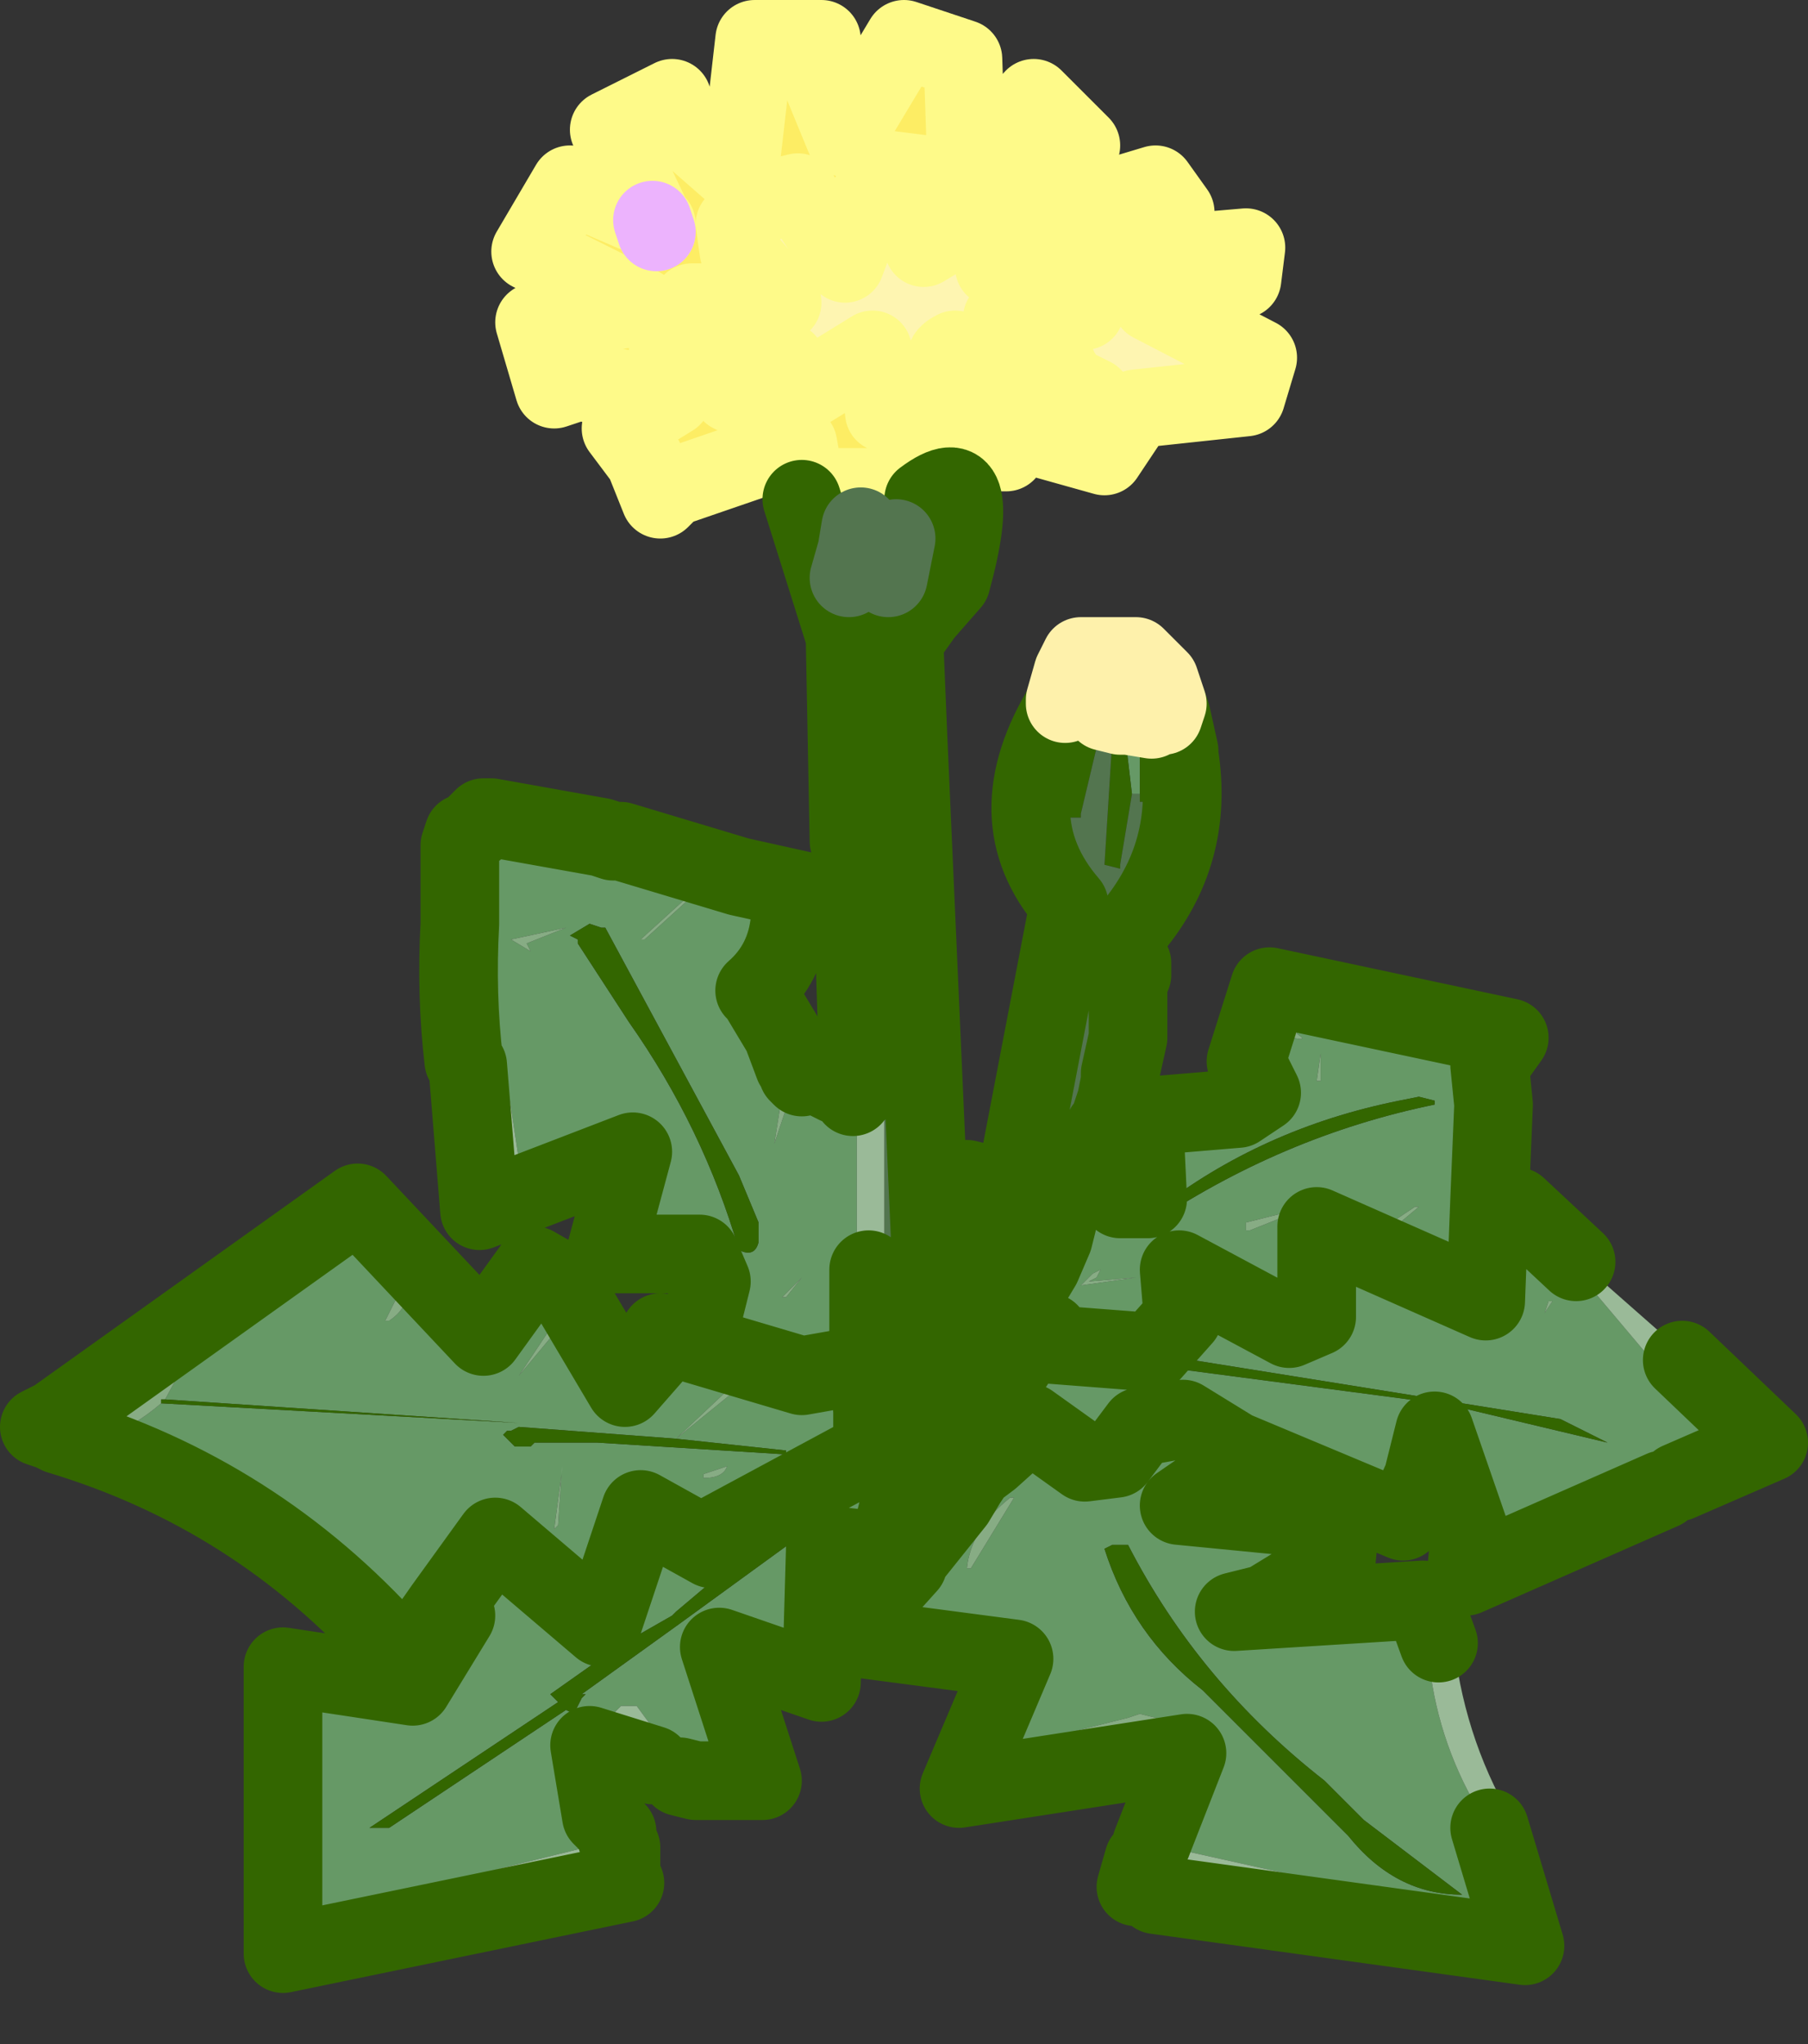 <?xml version="1.0" encoding="utf-8"?>
<svg version="1.1" id="Layer_1"
xmlns="http://www.w3.org/2000/svg"
xmlns:xlink="http://www.w3.org/1999/xlink"
xmlns:author="http://www.sothink.com"
width="23px" height="26px"
xml:space="preserve">
<rect width="100%" height="100%" fill="#333333" stroke="none"/>
<g id="397" transform="matrix(1, 0, 0, 1, -288.65, 195.95)">
<path style="fill:#FEF5B1;fill-opacity:1" d="M300.3,-190.7L299.9 -190.7L299.85 -191.15L299.75 -191.5L298.45 -190.7L297.95 -190.95L298.65 -191.35L297.15 -191.5L297.45 -192.1L298.6 -192.1L298.05 -192.75L298 -193.1L298.4 -193.4L298.8 -193.5L299.4 -192.6L299.85 -193.8L300.65 -193.7L300.4 -192.8L301.65 -193.55L301.9 -193.45L302.1 -193.1L301.3 -192.55L302.45 -192.5L302.75 -192.65L304.5 -192.8L304.45 -192.4L303.3 -192.1L304.65 -191.4L304.5 -190.9L303.1 -190.75L303 -190.6Q302.7 -190.6 302.6 -190.85L302.55 -190.9L302.35 -191L302.25 -191.05L302.15 -191.2L302.1 -191.2L302.1 -191.3L302 -191.3L302 -191.35L301.9 -191.4L301.85 -191.4L301.3 -191.1L300.8 -191.5Q300.6 -191.4 300.75 -191.3L300.65 -190.75L300.3 -190.7" />
<path style="fill:#669966;fill-opacity:1" d="M305.1,-182.75Q305.3 -182.7 305.15 -182.8L305.15 -182.85L305.35 -183L305 -182.9L305.1 -182.75M305.45,-182.2L305.45 -182.55L305.4 -182.2L305.45 -182.2M292.25,-171.5L292.25 -174.75L293.9 -174.5L294.45 -175.4L294.3 -175.5L293.95 -175L292.8 -176.3Q291.75 -177.2 290.45 -177.75L290.3 -177.7L290.6 -177.55Q292.5 -176.7 293.65 -175Q291.9 -176.95 289.4 -177.7L289.4 -177.8L289.35 -177.9L293.2 -180.65L294.8 -178.95L295.45 -179.85L295.8 -179.65L296.6 -178.3L296.95 -178.7L297.05 -179L297.5 -178.85L297.7 -179.65L297.55 -180L296.35 -180L296.7 -181.3L294.75 -180.55L294.6 -182.4L294.8 -182.4L294.95 -181.05Q295.1 -180.9 295.25 -181.05L295.25 -181.2L295 -182.85L294.95 -182.9L294.9 -182.9Q294.8 -184.1 294.85 -185.3L295.05 -185.35L296.6 -185.05L297.3 -184.85L297.45 -184.85L298.4 -184.65L298.05 -184.8L298.5 -184.7L298.95 -184.6L298.7 -184.25Q298.65 -183.7 298.25 -183.35L298.3 -183.3L298.6 -182.8L298.55 -182.75L298.7 -182.35L298.65 -182.35L298.5 -181.4L298.8 -182.3L298.85 -182.25L298.95 -182.3L299.1 -182.25L299.2 -182.2L299.3 -182.15L299.4 -182.2L299.45 -182.15L299.5 -182L299.55 -182L299.55 -179.85L299.7 -179.8L299.7 -178.9L299.7 -178.6L299.75 -178L299.75 -177.95L300 -178.05L300.15 -178.2L300.45 -178.45L300.6 -178.3L300.55 -177.85L300.55 -177.8L300.9 -177.9L301 -177.95L301.25 -178.1L301.35 -178.15L301.45 -178.45L301.55 -178.6L301.75 -178.9L301.7 -178.95L301.6 -179.15L301.65 -179.35L301.7 -179.45L301.75 -179.6L301.9 -179.85L302.05 -180.2L302.1 -180.4L302.15 -180.65L302.2 -180.85L302.3 -181.1L302.45 -181.05L302.65 -180.95L302.65 -180.85L302.7 -180.85L302.8 -180.7L302.9 -180.7L303.25 -180.7L303.2 -181.75L304.4 -181.85L304.7 -182.05L304.5 -182.45L304.8 -183.4L307.85 -182.75L307.6 -182.4L307.65 -181.9L307.6 -180.7L307.95 -180.6L308.7 -179.9L308.65 -179.85L310 -178.25L310.3 -178.3L310.05 -178.65L311.15 -177.6L310 -177.1L309.85 -177.15L309.75 -177.1Q308.65 -177 307.7 -176.5L307.85 -176.5L309.8 -177L307.3 -175.9L307.35 -176.45L306.9 -177.75L306.75 -177.15L306.5 -176.6L304.35 -177.5L304.45 -177.35L303.65 -176.8L305.7 -176.6L305.65 -176.1L304.75 -175.55L304.35 -175.45L306.75 -175.6L306.95 -175.05L306.9 -175.05L306.75 -175L306.7 -175L306.7 -174.9L306.85 -174.75L306.85 -174.65Q307 -173.6 307.6 -172.7L308.05 -171.2L303.35 -171.85L303.1 -171.95L303.2 -172.3L303.25 -172.25Q303.3 -172.15 303.4 -172.2L303.45 -172.25L307.35 -171.55L307.35 -171.6L303.3 -172.5L303.75 -173.65L300.85 -173.2L301.55 -174.85L299.65 -175.1L299.75 -175.55L300.2 -176.05L300.05 -176.2L299.15 -176.3L299.1 -174.55L297.8 -175L298.35 -173.3L297.5 -173.3L297.3 -173.35L297.3 -173.4L297.3 -173.5L296.75 -174.25L296.6 -174.25L296.55 -174.25L296.45 -174.15L296.35 -174.1L296.4 -173.95L296.4 -173.85L296.5 -173.8L296.5 -173.85L296.95 -173.5L296.15 -173.75L296.3 -172.85L296.5 -172.65L296.5 -172.55L292.25 -171.5M292.35,-171.45L296.55 -172.45L296.55 -172.2Q296.5 -172.05 296.6 -172L292.25 -171.1L292.25 -171.45L292.35 -171.45M293.85,-174.85L293.8 -174.8L293.75 -174.85L293.85 -174.85M299.65,-184.5L299.55 -183L299.5 -184.55L299.65 -184.5M299.85,-186.55L299.8 -186.6L299.7 -186.7L299.65 -186.7L299.5 -186.55L299.5 -186.4L299.45 -185.25L299.4 -187.85L298.85 -189.6L298.9 -189.75L300 -189.75L300.3 -189.85L300.4 -189.6Q301.2 -190.2 300.75 -188.55L300.4 -188.15L300.15 -187.8L300.2 -186.6L299.85 -186.55M304.05,-181.45L304.15 -181.5L304.75 -181.75L304.65 -181.75L304.05 -181.45M304.5,-180.3L304.55 -180.3L305.3 -180.6L304.5 -180.4L304.5 -180.3M306.7,-182L306.45 -181.95Q304.7 -181.6 303.35 -180.55L303.1 -180.35L303.25 -180.35Q304.95 -181.5 306.9 -181.9L306.9 -181.95L306.7 -182M306.35,-180.4L306.4 -180.35L306.7 -180.6L306.65 -180.6L306.35 -180.4M308.4,-179.4L308.35 -179.4L308.3 -179.25L308.4 -179.4M307,-178.1L309.1 -177.6L308.5 -177.9L303.2 -178.75L303.1 -178.7L303.05 -178.7L303.15 -178.6L306.95 -178.1L307 -178.1M301.2,-179.65L300.95 -180.95L301.55 -180.8L301.2 -179.65M302.2,-187L302.2 -187.05L302.3 -187.4L302.45 -187.2L302.5 -187.15L302.2 -187M303.4,-186.35L303.35 -186.4L303.3 -186.4L303.15 -186.35L303.15 -186.25L303.15 -185.85L303.05 -185.85L302.95 -186.7L302.9 -186.65L302.8 -186.6L302.65 -186.65L302.7 -186.9L302.9 -186.85L303 -186.85L303.3 -186.8L303.35 -186.85L303.45 -186.85L303.5 -187L303.55 -186.85L303.65 -186.4L303.65 -186.35L303.4 -186.35M302.65,-186.9L302.65 -186.95L302.7 -186.9L302.65 -186.9M292.95,-180.05L291.5 -178.85L293 -180.05L292.95 -180.05M293.6,-179.15Q293.9 -179.35 293.8 -179.65L293.55 -179.15L293.6 -179.15M290.75,-178.15L291.05 -178.7L291 -178.7L289.95 -177.65Q290.35 -177.8 290.7 -178.1L295.25 -177.85L290.75 -178.15M302.65,-179.8L302.55 -179.75L302.4 -179.6L303.1 -179.7L302.5 -179.65L302.6 -179.7L302.65 -179.8M297.35,-184.5L296.8 -184L296.85 -184L297.4 -184.5L297.35 -184.5M296.3,-184.15L296.15 -184.2L295.9 -184.05L296 -184L296 -183.95L296.65 -182.95Q297.6 -181.6 298.05 -180.05Q298.25 -179.95 298.3 -180.15L298.3 -180.4L298.05 -181L296.35 -184.15L296.3 -184.15M295.4,-183.85L295.35 -183.95L295.85 -184.15L295.15 -184L295.4 -183.85M298.65,-179.45L298.85 -179.7L298.6 -179.45L298.65 -179.45M298.05,-178.3L298.1 -178.3L298.15 -178.45L298.1 -178.45L297.25 -177.65L298.05 -178.3M295.25,-177.8L295.15 -177.75L295.1 -177.75L295.05 -177.7L295.1 -177.65L295.2 -177.55L295.4 -177.55L295.45 -177.6L296.25 -177.6L298.65 -177.45L298.65 -177.5L297.25 -177.65L295.25 -177.8M297.9,-177.3L297.6 -177.2L297.6 -177.15Q297.85 -177.15 297.9 -177.3M295.8,-179.25L295.75 -179.2L295.25 -178.45L295.75 -179.05L295.8 -179.05L295.8 -179.25M294.9,-178.8L294.85 -178.75L294.9 -178.75L294.9 -178.8M295.8,-177.25L295.7 -176.5L295.75 -176.55L295.8 -177.3L295.8 -177.25M295.75,-174.3L293.35 -172.7L293.6 -172.7L295.85 -174.2L295.95 -174.15L296 -174.25L296.05 -174.35L296.1 -174.4L296.05 -174.4L297.3 -175.3L298.95 -176.5L299.2 -176.8L299.2 -176.85L299.05 -176.9L298.95 -176.85L298.85 -176.8L297.25 -175.45L297.2 -175.4L296.5 -175L295.65 -174.4L295.75 -174.3M297.7,-176.25L297.85 -176.2L297.8 -176.45L297.7 -176.25M301.5,-176.9Q301 -176.5 300.95 -176L301 -176L301.55 -176.9L301.5 -176.9M300.55,-177.25L300.55 -177.35L300.6 -177.65L300.55 -177.65L300.5 -177.7L300.45 -177.7L300.35 -177.7L300.3 -177.65L300.25 -177.5L300.2 -177.25Q300.4 -177.1 300.55 -177.25M302.8,-176.3L302.7 -176.25Q303.05 -175.15 303.95 -174.45L305.8 -172.6Q306.4 -171.85 307.25 -171.85L306 -172.8L305.5 -173.3Q303.9 -174.55 303 -176.3L302.9 -176.3L302.8 -176.3M303.15,-174.15L303 -174.1L301.6 -173.75L303.25 -174.05L303.4 -174L303.4 -174.05L303.35 -174.1L303.15 -174.15" />
<path style="fill:#87AC84;fill-opacity:1" d="M305,-182.9L305.35 -183L305.15 -182.85L305.15 -182.8Q305.3 -182.7 305.1 -182.75L305 -182.9M305.4,-182.2L305.45 -182.55L305.45 -182.2L305.4 -182.2M298.5,-181.4L298.65 -182.35L298.7 -182.35L298.55 -182.75L298.6 -182.8L298.75 -182.4L298.8 -182.35L298.8 -182.3L298.5 -181.4M304.65,-181.75L304.75 -181.75L304.15 -181.5L304.05 -181.45L304.65 -181.75M304.5,-180.4L305.3 -180.6L304.55 -180.3L304.5 -180.3L304.5 -180.4M306.65,-180.6L306.7 -180.6L306.4 -180.35L306.35 -180.4L306.65 -180.6M308.3,-179.25L308.35 -179.4L308.4 -179.4L308.3 -179.25M293,-180.05L291.5 -178.85L292.95 -180.05L293 -180.05M293.55,-179.15L293.8 -179.65Q293.9 -179.35 293.6 -179.15L293.55 -179.15M289.95,-177.65L291 -178.7L291.05 -178.7L290.75 -178.15L290.7 -178.15L290.7 -178.1Q290.35 -177.8 289.95 -177.65M302.6,-179.7L302.5 -179.65L303.1 -179.7L302.4 -179.6L302.55 -179.75L302.65 -179.8L302.6 -179.7M297.4,-184.5L296.85 -184L296.8 -184L297.35 -184.5L297.4 -184.5M295.15,-184L295.85 -184.15L295.35 -183.95L295.4 -183.85L295.15 -184M298.6,-179.45L298.85 -179.7L298.65 -179.45L298.6 -179.45M297.25,-177.65L298.1 -178.45L298.15 -178.45L298.1 -178.3L298.05 -178.3L297.25 -177.65M297.6,-177.15L297.6 -177.2L297.9 -177.3Q297.85 -177.15 297.6 -177.15M295.8,-179.05L295.75 -179.05L295.25 -178.45L295.75 -179.2L295.8 -179.25L295.8 -179.05M295.8,-177.3L295.75 -176.55L295.7 -176.5L295.8 -177.25L295.8 -177.3M301.55,-176.9L301 -176L300.95 -176Q301 -176.5 301.5 -176.9L301.55 -176.9M303.35,-174.1L303.4 -174.05L303.4 -174L303.25 -174.05L301.6 -173.75L303 -174.1L303.15 -174.15L303.35 -174.1" />
<path style="fill:#336600;fill-opacity:1" d="M306.9,-181.95L306.9 -181.9Q304.95 -181.5 303.25 -180.35L303.1 -180.35L303.35 -180.55Q304.7 -181.6 306.45 -181.95L306.7 -182L306.9 -181.95M306.95,-178.1L303.15 -178.6L303.05 -178.7L303.1 -178.7L303.2 -178.75L308.5 -177.9L309.1 -177.6L307 -178.1L306.95 -178.1M302.7,-186.9L302.65 -186.65L302.4 -185.6L302.4 -185.55L302.2 -185.55L302.4 -186.6L302.4 -186.7L302.45 -186.85L302.55 -186.95L302.65 -186.9L302.7 -186.9M302.8,-186.6L302.9 -186.65L302.95 -186.7L303.05 -185.85L302.9 -184.95L302.9 -184.9L302.7 -184.95L302.8 -186.55L302.8 -186.6M303.15,-185.85L303.15 -186.25L303.15 -186.35L303.3 -186.4L303.35 -186.4L303.4 -186.35L303.4 -185.85L303.4 -185.75L303.15 -185.75L303.15 -185.85M295.25,-177.85L290.7 -178.1L290.7 -178.15L290.75 -178.15L295.25 -177.85M296.35,-184.15L298.05 -181L298.3 -180.4L298.3 -180.15Q298.25 -179.95 298.05 -180.05Q297.6 -181.6 296.65 -182.95L296 -183.95L296 -184L295.9 -184.05L296.15 -184.2L296.3 -184.15L296.35 -184.15M297.25,-177.65L298.65 -177.5L298.65 -177.45L296.25 -177.6L295.45 -177.6L295.4 -177.55L295.2 -177.55L295.1 -177.65L295.05 -177.7L295.1 -177.75L295.15 -177.75L295.25 -177.8L297.25 -177.65M295.65,-174.4L296.5 -175L297.2 -175.4L297.25 -175.45L298.85 -176.8L298.95 -176.85L299.05 -176.9L299.2 -176.85L299.2 -176.8L298.95 -176.5L297.3 -175.3L296.05 -174.4L296.1 -174.4L296.05 -174.35L296 -174.25L295.95 -174.15L295.85 -174.2L293.6 -172.7L293.35 -172.7L295.75 -174.3L295.65 -174.4M302.9,-176.3L303 -176.3Q303.9 -174.55 305.5 -173.3L306 -172.8L307.25 -171.85Q306.4 -171.85 305.8 -172.6L303.95 -174.45Q303.05 -175.15 302.7 -176.25L302.8 -176.3L302.9 -176.3" />
<path style="fill:#9ABA98;fill-opacity:1" d="M308.7,-179.9L308.75 -179.9L310 -178.8L310.05 -178.65L310.3 -178.3L310 -178.25L308.65 -179.85L308.7 -179.9M307.85,-176.5L307.7 -176.5Q308.65 -177 309.75 -177.1L309.85 -177.15L310 -177.1L310 -177.05L309.8 -177L307.85 -176.5M306.95,-175.05L307.1 -175L307.15 -175Q307.3 -173.75 307.95 -172.7L308.05 -172.55L307.85 -172.5L307.75 -172.5L307.6 -172.7Q307 -173.6 306.85 -174.65L306.85 -174.75L306.7 -174.9L306.7 -175L306.75 -175L306.9 -175.05L306.95 -175.05M303.2,-172.3L303.1 -172.4L303.25 -172.5L303.3 -172.5L307.35 -171.6L307.35 -171.55L303.45 -172.25L303.4 -172.2Q303.3 -172.15 303.25 -172.25L303.2 -172.3M297.3,-173.35L297.15 -173.35L297.05 -173.35L296.95 -173.5L296.5 -173.85L296.5 -173.8L296.4 -173.85L296.4 -173.95L296.35 -174.1L296.45 -174.15L296.55 -174.25L296.6 -174.25L296.75 -174.25L297.3 -173.5L297.3 -173.4L297.3 -173.35M296.5,-172.55L296.7 -172.6L296.85 -172.65L297 -172.55L296.55 -172.45L292.35 -171.45L292.25 -171.45L292.2 -171.5L292.25 -171.5L296.5 -172.55M293.75,-174.85L293.7 -174.85L293.65 -175Q292.5 -176.7 290.6 -177.55L290.3 -177.7L290.45 -177.75Q291.75 -177.2 292.8 -176.3L293.95 -175L294 -174.9L293.85 -174.85L293.75 -174.85M294.6,-182.4L294.55 -182.45Q294.45 -183.3 294.5 -184.2L294.5 -185.2L294.55 -185.35L294.7 -185.4L294.7 -185.45L294.75 -185.5L294.8 -185.55L294.9 -185.55L296.3 -185.3L296.45 -185.25L296.55 -185.25L298.05 -184.8L298.4 -184.65L297.45 -184.85L297.3 -184.85L296.6 -185.05L295.05 -185.35L294.85 -185.3Q294.8 -184.1 294.9 -182.9L294.95 -182.9L295 -182.85L295.25 -181.2L295.25 -181.05Q295.1 -180.9 294.95 -181.05L294.8 -182.4L294.6 -182.4M299.55,-179.85L299.55 -182L299.55 -182.1L299.6 -182.1L299.6 -182.15L299.65 -182.15L299.75 -182.2L299.85 -182.15L299.9 -182.15L299.9 -179.95L299.9 -179.85L299.7 -179.8L299.55 -179.85M299.5,-184.55L299.45 -184.6L299.45 -185.25L299.5 -186.4L299.5 -186.55L299.65 -186.7L299.7 -186.7L299.8 -186.6L299.85 -186.55L299.75 -184.7L299.75 -184.6L299.7 -184.55L299.8 -184.55L300 -183.75L299.9 -182.95L299.85 -182.85L299.55 -182.8L299.5 -182.85L299.55 -183L299.65 -184.5L299.5 -184.55M300.2,-177.25L300.25 -177.5L300.3 -177.65L300.35 -177.7L300.45 -177.7L300.5 -177.7L300.55 -177.65L300.6 -177.65L300.55 -177.35L300.55 -177.25Q300.4 -177.1 300.2 -177.25" />
<path style="fill:#FDED64;fill-opacity:1" d="M302.35,-193.3L303.35 -193.6L303.6 -193.25L302.7 -192.85L302.75 -192.65L302.45 -192.5L301.3 -192.55L302.1 -193.1L302.35 -193.3M298.9,-189.75L298.8 -190.3L297.2 -189.75L297.05 -189.6L296.85 -190.1L296.55 -190.5L297.2 -190.9L296 -191.1L295.7 -191L295.45 -191.85L296.8 -192.05L295.4 -192.75L295.9 -193.6L296.95 -193.15L296.4 -194.3L297.2 -194.7L297.25 -194.4L298.05 -193.7L298.25 -195.45L299.1 -195.45L299.05 -195.05L299.4 -194.2L300.15 -195.45L300.9 -195.2L300.95 -193.7L301.8 -194.7L302.4 -194.1L302.35 -194.05L302.2 -193.85L302.2 -193.75L302.2 -193.45L301.9 -193.45L301.65 -193.55L300.4 -192.8L300.65 -193.7L299.85 -193.8L299.4 -192.6L298.8 -193.5L298.4 -193.4L298 -193.1L298.05 -192.75L298.6 -192.1L297.45 -192.1L297.15 -191.5L298.65 -191.35L297.95 -190.95L298.45 -190.7L299.75 -191.5L299.85 -191.15L299.9 -190.7L300.3 -190.7L300.65 -190.75L300.75 -191.3Q300.6 -191.4 300.8 -191.5L301.3 -191.1L301.85 -191.4L301.9 -191.4L302 -191.35L302 -191.3L302.1 -191.3L302.1 -191.2L302.15 -191.2L302.25 -191.05L302.35 -191L302.55 -190.9L302.6 -190.85Q302.7 -190.6 303 -190.6L302.7 -190.15L301.45 -190.5L301.45 -190.2L300.5 -190.2L300.25 -190.35L300.25 -190.3Q300.1 -190.1 300.3 -189.9L300 -189.75L298.9 -189.75M297,-193L297 -193.1L296.95 -193.15L297 -193M302.65,-186.95L302.55 -187.05L302.5 -187.15L302.45 -187.2L302.3 -187.4L302.4 -187.6L303.1 -187.6L303.4 -187.3L303.5 -187L303.45 -186.85L303.35 -186.85L303.3 -186.8L303 -186.85L302.9 -186.85L302.7 -186.9L302.65 -186.95" />
<path style="fill:#FEFA89;fill-opacity:1" d="M301.9,-193.45L302.2 -193.45L302.35 -193.3L302.1 -193.1L301.9 -193.45" />
<path style="fill:#53754F;fill-opacity:1" d="M301.55,-180.8L302.25 -184.45Q301.3 -185.55 302.2 -187L302.5 -187.15L302.55 -187.05L302.65 -186.95L302.65 -186.9L302.55 -186.95L302.45 -186.85L302.4 -186.7L302.4 -186.6L302.2 -185.55L302.4 -185.55L302.4 -185.6L302.65 -186.65L302.8 -186.6L302.8 -186.55L302.7 -184.95L302.9 -184.9L302.9 -184.95L303.05 -185.85L303.15 -185.85L303.15 -185.75L303.4 -185.75L303.4 -185.85L303.4 -186.35L303.65 -186.35Q303.85 -185.1 303.05 -184.15L302.95 -183.8L303.05 -183.7L303.05 -183.65L303.05 -183.55L303 -183.5L303 -183.4L303 -183.3L303 -182.9L303 -182.75L302.9 -182.3L302.9 -182.2L302.85 -181.95L302.75 -181.65L302.7 -181.6L302.65 -181.4L302.65 -181.35L302.45 -181.05L302.3 -181.1L302.2 -180.85L302.15 -180.65L302.1 -180.4L302.05 -180.2L301.9 -179.85L301.75 -179.6L301.7 -179.45L301.65 -179.35L301.6 -179.15L301.7 -178.95L301.75 -178.9L301.55 -178.6L301.45 -178.45L301.35 -178.15L301.25 -178.1L301 -177.95L300.9 -177.9L300.55 -177.8L300.55 -177.85L300.6 -178.3L300.45 -178.45L300.15 -178.2L300 -178.05L299.75 -177.95L299.75 -178L299.7 -178.6L299.7 -178.9L299.7 -179.8L299.9 -179.85L299.9 -179.95L299.9 -182.15L299.85 -182.15L299.75 -182.2L299.65 -182.15L299.6 -182.15L299.55 -182.8L299.85 -182.85L299.9 -182.95L300 -183.75L299.8 -184.55L299.7 -184.55L299.75 -184.6L299.75 -184.7L299.85 -186.55L300.2 -186.6L300.55 -178.7L301.2 -179.65L301.55 -180.8" />
<path style="fill:none;stroke-width:1;stroke-linecap:round;stroke-linejoin:round;stroke-miterlimit:3;stroke:#FEFA89;stroke-opacity:1" d="M300.5,-190.2L301.45 -190.2L301.45 -190.5L302.7 -190.15L303 -190.6L303.1 -190.75L304.5 -190.9L304.65 -191.4L303.3 -192.1L304.45 -192.4L304.5 -192.8L302.75 -192.65M302.1,-193.1L301.3 -192.55L302.45 -192.5L302.45 -192L301.4 -191.9M300,-189.75L298.9 -189.75L298.8 -190.3L297.2 -189.75L297.05 -189.6L296.85 -190.1L296.55 -190.5L297.2 -190.9L296 -191.1L295.7 -191L295.45 -191.85L296.8 -192.05L295.4 -192.75L295.9 -193.6L296.95 -193.15L296.4 -194.3L297.2 -194.7L297.25 -194.4L298.05 -193.7L298.25 -195.45L299.1 -195.45L299.05 -195.05L299.4 -194.2L300.15 -195.45L300.9 -195.2L300.95 -193.7L301.8 -194.7L302.4 -194.1L302.35 -194.05L302.2 -193.85L302.2 -193.75M302.35,-193.3L303.35 -193.6L303.6 -193.25L302.7 -192.85M303,-190.6Q302.7 -190.6 302.6 -190.85L302.55 -190.9L302.35 -191L302.25 -191.05L302.15 -191.2L302.1 -191.2L302.1 -191.3L302 -191.3L302 -191.35L301.9 -191.4L301.85 -191.4L301.3 -191.1L300.8 -191.5Q300.6 -191.4 300.75 -191.3L300.65 -190.75L300.3 -190.7L299.9 -190.7L299.85 -191.15L299.75 -191.5L298.45 -190.7L297.95 -190.95L298.65 -191.35L297.15 -191.5L297.45 -192.1L298.6 -192.1L298.05 -192.75L298 -193.1L298.4 -193.4L298.8 -193.5L299.4 -192.6L299.85 -193.8L300.65 -193.7L300.4 -192.8L301.65 -193.55M302.1,-193.1L301.9 -193.45L302.2 -193.45M296.95,-193.15L297 -193.1L297 -193M300.3,-190.7L300.3 -190.4L300.25 -190.35M300,-189.75L300.3 -189.9Q300.1 -190.1 300.25 -190.3L300.25 -190.35M300.4,-189.6L300.3 -189.85L300.3 -189.9" />
<path style="fill:none;stroke-width:1;stroke-linecap:round;stroke-linejoin:round;stroke-miterlimit:3;stroke:#336600;stroke-opacity:1" d="M300.6,-178.3L300.55 -177.85L300.55 -177.8L300.9 -177.9L301 -177.95L301.25 -178.1L301.35 -178.15L301.45 -178.45L301.55 -178.6L301.75 -178.9L301.7 -178.95L301.8 -178.95L301.9 -179L302 -179L302 -178.85L303.3 -178.75L303.7 -179.2L303.65 -179.8L305.05 -179.05L305.4 -179.2L305.4 -180.35L307.55 -179.4L307.6 -180.7L307.65 -181.9L307.6 -182.4L307.85 -182.75L304.8 -183.4L304.5 -182.45L304.7 -182.05L304.4 -181.85L303.2 -181.75L303.25 -180.7L302.9 -180.7M302.7,-180.85L302.65 -180.85L302.65 -180.95L302.45 -181.05M302.3,-181.1L302.2 -180.85L302.15 -180.65L302.1 -180.4L302.05 -180.2L301.9 -179.85L301.75 -179.6L301.7 -179.45L301.65 -179.35L301.6 -179.15M307.6,-180.7L307.95 -180.6L308.7 -179.9M310.05,-178.65L311.15 -177.6L310 -177.1M309.8,-177L307.3 -175.9L307.35 -176.45L306.9 -177.75L306.75 -177.15L306.5 -176.6L304.35 -177.5L303.7 -177.9L303.15 -177.8L302.85 -177.4L302.45 -177.35L301.75 -177.85L301.25 -177.4L301.05 -177.25L300.95 -177.1L300.8 -176.85L300.2 -176.1L300.2 -176.05M304.45,-177.35L303.65 -176.8L305.7 -176.6L305.65 -176.1L304.75 -175.55L304.35 -175.45L306.75 -175.6L306.95 -175.05M307.6,-172.7L308.05 -171.2L303.35 -171.85M303.1,-171.95L303.2 -172.3M303.3,-172.5L303.75 -173.65L300.85 -173.2L301.55 -174.85L299.65 -175.1L299.75 -175.55L300.2 -176.05M300.2,-177.25L300 -176.45L300.05 -176.2L299.15 -176.3L299.1 -174.55L297.8 -175L298.35 -173.3L297.5 -173.3L297.3 -173.35M296.95,-173.5L296.15 -173.75L296.3 -172.85L296.5 -172.65L296.5 -172.55M296.55,-172.45L296.55 -172.2Q296.5 -172.05 296.6 -172L292.25 -171.1L292.25 -171.45M292.25,-171.5L292.25 -174.75L293.9 -174.5L294.45 -175.4M297.7,-176.25L296.8 -176.75L296.3 -175.25L294.95 -176.4L294.3 -175.5L293.95 -175M293.85,-174.85L293.8 -174.8L293.75 -174.85M293.65,-175Q291.9 -176.95 289.4 -177.7L289.3 -177.75L289.15 -177.8L289.35 -177.9L293.2 -180.65L294.8 -178.95L295.45 -179.85L295.8 -179.65L296.6 -178.3L296.95 -178.7L297.05 -179L297.5 -178.85L297.7 -179.65L297.55 -180L296.35 -180L296.7 -181.3L294.75 -180.55L294.6 -182.4L294.55 -182.45Q294.45 -183.3 294.5 -184.2L294.5 -185.2L294.55 -185.35L294.7 -185.4L294.7 -185.45L294.75 -185.5L294.8 -185.55L294.9 -185.55L296.3 -185.3L296.45 -185.25L296.55 -185.25L298.05 -184.8L298.5 -184.7L298.95 -184.6L298.7 -184.25Q298.65 -183.7 298.25 -183.35L298.3 -183.3L298.6 -182.8L298.75 -182.4M298.8,-182.3L298.85 -182.25L298.95 -182.3L299.1 -182.25L299.2 -182.2L299.3 -182.15L299.4 -182.2L299.45 -182.15L299.5 -182M299.6,-182.1L299.6 -182.15L299.55 -182.8M299.55,-183L299.5 -184.55M299.45,-185.25L299.4 -187.85L298.85 -189.6M300.4,-189.6Q301.2 -190.2 300.75 -188.55L300.4 -188.15L300.15 -187.8L300.2 -186.6L300.55 -178.7L301.2 -179.65L300.95 -180.95L301.55 -180.8L302.25 -184.45Q301.3 -185.55 302.2 -187M303.5,-187L303.55 -186.85L303.65 -186.4L303.65 -186.35Q303.85 -185.1 303.05 -184.15L302.95 -183.8L303.05 -183.7L303.05 -183.65L303.05 -183.55L303 -183.5L303 -183.4L303 -183.3L303 -182.9L303 -182.75L302.9 -182.3L302.9 -182.2L302.85 -181.95L302.75 -181.65L302.7 -181.6L302.65 -181.4L302.65 -181.35L302.45 -181.05M302.5,-187.15L302.45 -187.2L302.3 -187.4M299.7,-179.8L299.7 -178.9M299.7,-178.6L299.75 -178L299.75 -177.95L300 -178.05L300.15 -178.2L300.45 -178.45M301.55,-180.8L301.2 -179.65M299.75,-177.95L299.75 -177.9L299.75 -177.7L299.75 -177.6L299.75 -177.5L297.8 -176.45M299.7,-178.6L298.85 -178.45L297.5 -178.85" />
<path style="fill:none;stroke-width:1;stroke-linecap:round;stroke-linejoin:round;stroke-miterlimit:3;stroke:#ECB3FD;stroke-opacity:1" d="M297,-193L296.95 -193.15" />
<path style="fill:none;stroke-width:1;stroke-linecap:round;stroke-linejoin:round;stroke-miterlimit:3;stroke:#53754F;stroke-opacity:1" d="M299.6,-189.25L299.55 -188.95L299.45 -188.6M300.05,-189.1L300 -188.85L299.95 -188.6" />
<path style="fill:none;stroke-width:1;stroke-linecap:round;stroke-linejoin:round;stroke-miterlimit:3;stroke:#FEF1AB;stroke-opacity:1" d="M302.2,-187L302.2 -187.05L302.3 -187.4L302.4 -187.6L303.1 -187.6L303.4 -187.3L303.5 -187L303.45 -186.85L303.35 -186.85L303.3 -186.8L303 -186.85L302.9 -186.85L302.7 -186.9L302.65 -186.95L302.55 -187.05L302.5 -187.15" />
</g>
</svg>
